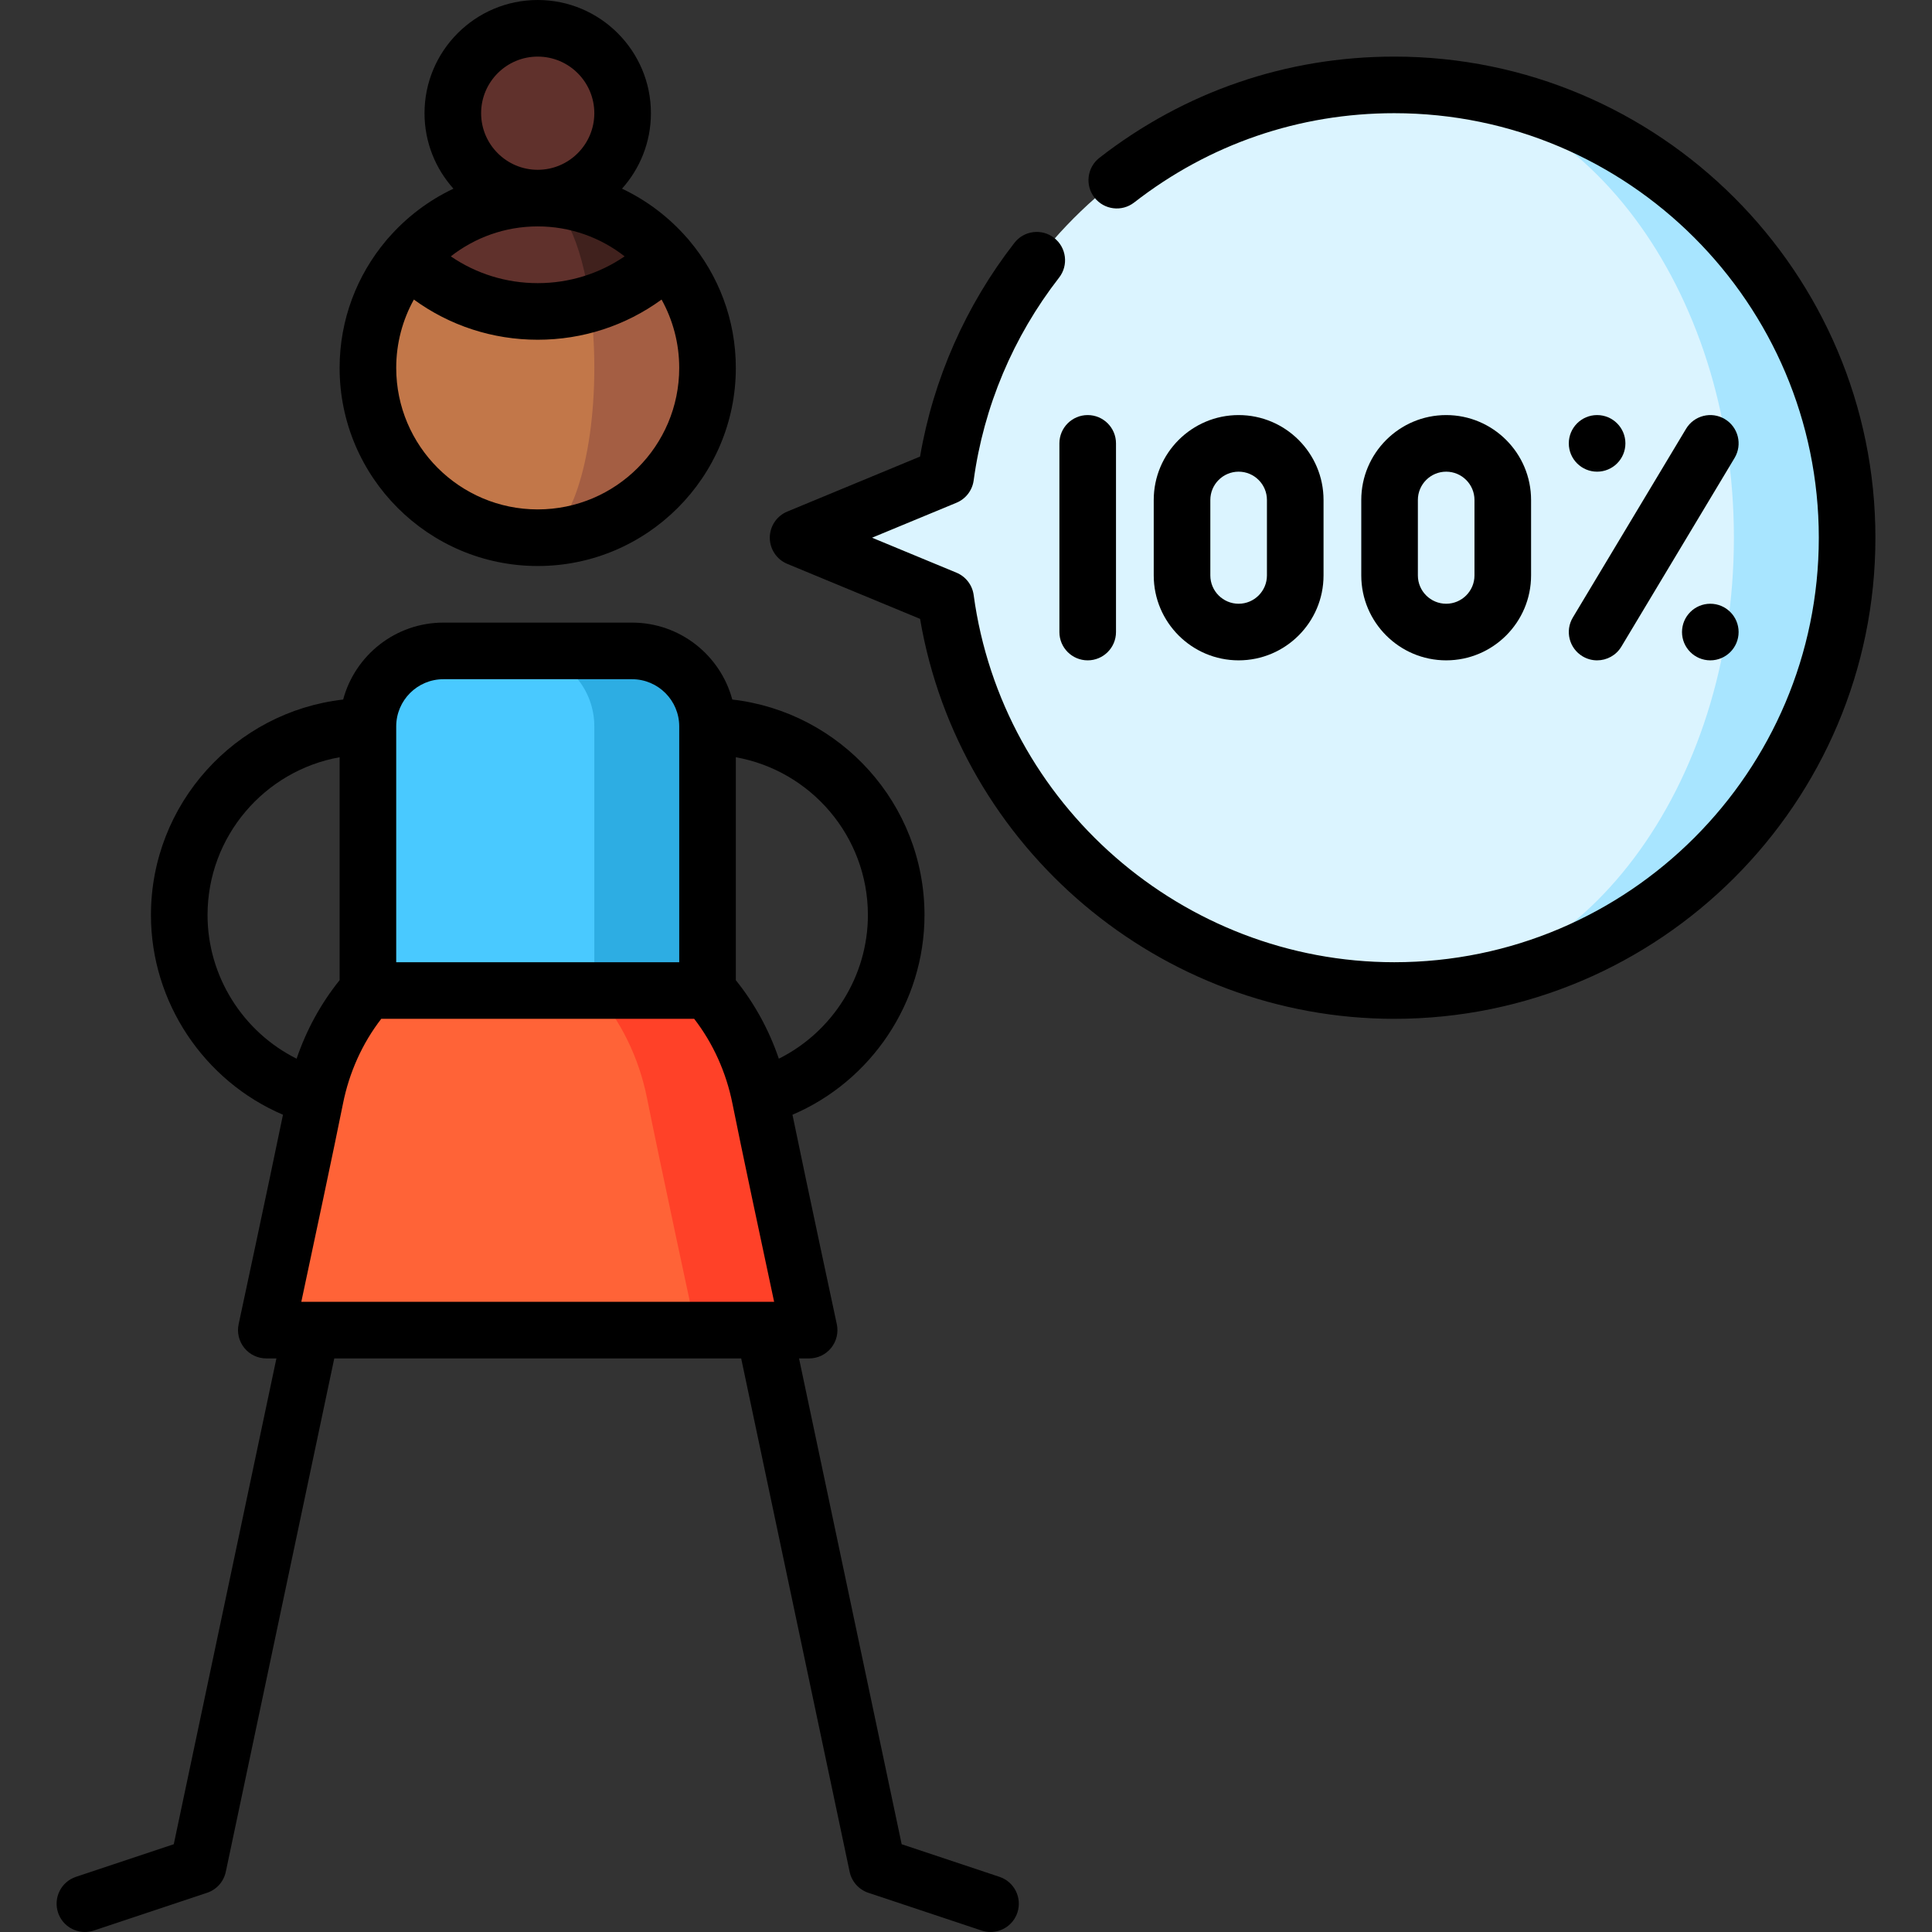 <?xml version="1.0" encoding="iso-8859-1"?>
<!-- Generator: Adobe Illustrator 19.0.0, SVG Export Plug-In . SVG Version: 6.00 Build 0)  -->
<svg version="1.1" id="Capa_1" xmlns="http://www.w3.org/2000/svg" xmlns:xlink="http://www.w3.org/1999/xlink" x="0px" y="0px"
	 viewBox="0 0 512.001 512.001" style="enable-background:new 0 0 512.001 512.001;" xml:space="preserve">
<rect x="0" y="0" width="512.001" height="512.001" fill="#333333" stroke="none"/>
<path style="fill:#2DADE3;" d="M167.502,172.499h-30v120h50v-100C187.502,181.453,178.548,172.499,167.502,172.499z"/>
<path style="fill:#49C9FF;" d="M137.502,172.499h-20c-11.046,0-20,8.954-20,20v100h60v-100
	C157.502,181.453,148.548,172.499,137.502,172.499z"/>
<path style="fill:#FF4128;" d="M201.472,291.039c-2.15-10.8-6.97-20.61-13.97-28.54h-30l26.93,90h30
	C214.432,352.499,204.542,306.439,201.472,291.039z"/>
<path style="fill:#FF6337;" d="M184.432,352.499H70.572c0,0,9.89-46.06,12.96-61.46c2.15-10.8,6.97-20.61,13.97-28.54h60
	c7,7.93,11.82,17.74,13.97,28.54C174.542,306.439,184.432,352.499,184.432,352.499z"/>
<circle style="fill:#60312C;" cx="142.5" cy="29.999" r="22.5"/>
<path style="fill:#A45E43;" d="M176.757,68.334c0.01-0.01-34.255-0.005-34.255-0.005v74.17c24.85,0,45-20.15,45-45
	C187.502,86.379,183.457,76.184,176.757,68.334z"/>
<path style="fill:#C27749;" d="M156.392,80.509l-48.145-12.175c-6.7,7.85-10.745,18.045-10.745,29.165c0,24.85,20.15,45,45,45
	c8.28,0,15-20.15,15-45C157.502,91.489,157.112,85.749,156.392,80.509z"/>
<path style="fill:#40211D;" d="M142.502,52.499l13.89,28.01c7.45-2.23,14.475-6.295,20.365-12.175
	C168.507,58.644,156.222,52.499,142.502,52.499z"/>
<path style="fill:#60312C;" d="M142.502,52.499c-13.72,0-26.005,6.145-34.255,15.835c13.04,13.04,31.645,17.105,48.145,12.175
	C154.162,64.079,148.782,52.499,142.502,52.499z"/>
<path style="fill:#A8E5FF;" d="M369.502,22.499v240c66.168,0,120-53.832,120-120S435.67,22.499,369.502,22.499z"/>
<path style="fill:#DBF4FF;" d="M459.502,142.499c0-66.168-40.374-120-90-120c-60.676,0-110.971,45.269-118.903,103.806
	l-39.097,16.194l39.097,16.194c7.932,58.536,58.227,103.806,118.903,103.806C419.128,262.499,459.502,208.667,459.502,142.499z"/>
<circle cx="423.25" cy="117.499" r="7.5"/>
<circle cx="453.25" cy="167.499" r="7.5"/>
<path d="M264.874,497.384l-25.922-8.641l-27.2-128.744h2.677c2.266,0,4.41-1.024,5.833-2.786c1.424-1.762,1.975-4.073,1.5-6.288
	c-0.089-0.411-7.918-36.891-11.749-55.507c20.903-8.922,34.988-29.781,34.988-52.918c0-29.486-22.313-53.846-50.938-57.114
	c-3.143-11.727-13.858-20.387-26.561-20.387h-50c-12.703,0-23.418,8.66-26.562,20.386c-28.625,3.268-50.938,27.628-50.938,57.114
	c0,23.138,14.085,43.996,34.988,52.918c-3.831,18.617-11.66,55.097-11.749,55.507c-0.476,2.215,0.076,4.526,1.5,6.288
	c1.424,1.762,3.568,2.786,5.833,2.786h2.677l-27.2,128.744l-25.922,8.641c-3.93,1.31-6.053,5.557-4.744,9.487
	c1.048,3.143,3.974,5.13,7.114,5.13c0.786,0,1.586-0.125,2.373-0.387l30-10c2.526-0.842,4.416-2.96,4.966-5.565l28.745-136.049
	h107.838l28.743,136.05c0.55,2.605,2.44,4.723,4.966,5.565l30,10c0.787,0.262,1.586,0.387,2.373,0.387
	c3.14,0,6.066-1.988,7.114-5.13C270.927,502.941,268.803,498.694,264.874,497.384z M82.576,344.999c-0.027,0-0.055,0-0.082,0H79.85
	c3.047-14.258,8.83-41.415,11.039-52.496c1.66-8.324,5.15-16.037,10.148-22.504h82.929c4.999,6.468,8.489,14.181,10.148,22.504
	c2.209,11.082,7.991,38.238,11.039,52.496h-2.658c-0.02,0-0.04,0-0.059,0H82.576z M230.002,242.499
	c0,16.257-9.407,30.985-23.603,38.067c-2.591-7.605-6.443-14.658-11.397-20.804v-59.086
	C214.87,204.229,230.002,221.624,230.002,242.499z M117.502,179.999h50c6.893,0,12.5,5.607,12.5,12.5v62.5h-75v-62.5
	C105.002,185.606,110.609,179.999,117.502,179.999z M55.002,242.499c0-20.875,15.132-38.27,35-41.824v59.086
	c-4.954,6.146-8.805,13.199-11.397,20.804C64.409,273.484,55.002,258.756,55.002,242.499z"/>
<path d="M142.502,149.999c28.949,0,52.5-23.551,52.5-52.5c0-12.814-4.621-24.565-12.275-33.689
	c-0.205-0.269-0.422-0.532-0.668-0.777c-4.777-5.462-10.622-9.916-17.222-13.032c4.762-5.312,7.665-12.323,7.665-20.001
	c0-16.542-13.458-30-30-30s-30,13.458-30,30c0,7.678,2.903,14.689,7.665,20.001c-6.6,3.116-12.444,7.57-17.194,13.007
	c-0.273,0.271-0.491,0.533-0.695,0.802c-7.655,9.124-12.276,20.875-12.276,33.689C90.002,126.448,113.553,149.999,142.502,149.999z
	 M142.502,134.999c-20.678,0-37.5-16.822-37.5-37.5c0-6.565,1.701-12.739,4.678-18.112c9.49,6.91,20.869,10.648,32.822,10.648
	s23.332-3.739,32.822-10.648c2.977,5.373,4.678,11.546,4.678,18.112C180.002,118.177,163.18,134.999,142.502,134.999z
	 M119.47,67.938c6.361-4.968,14.354-7.939,23.032-7.939s16.671,2.971,23.032,7.939c-6.742,4.611-14.697,7.098-23.032,7.098
	S126.212,72.549,119.47,67.938z M127.502,29.999c0-8.271,6.729-15,15-15s15,6.729,15,15s-6.729,15-15,15
	S127.502,38.27,127.502,29.999z"/>
<path d="M369.502,14.999c-28.566,0-55.589,9.276-78.147,26.826c-3.269,2.543-3.857,7.255-1.314,10.525
	c2.543,3.268,7.255,3.858,10.525,1.314c19.9-15.482,43.737-23.665,68.936-23.665c62.033,0,112.5,50.467,112.5,112.5
	s-50.467,112.5-112.5,112.5c-56.031,0-103.954-41.835-111.471-97.313c-0.358-2.645-2.096-4.9-4.562-5.922l-22.368-9.265
	l22.368-9.265c2.466-1.021,4.204-3.277,4.562-5.922c2.645-19.518,10.474-38.103,22.641-53.746c2.543-3.27,1.954-7.981-1.316-10.525
	c-3.27-2.543-7.982-1.955-10.525,1.316c-12.892,16.576-21.489,36.076-25.004,56.635l-35.194,14.578
	c-2.803,1.161-4.63,3.896-4.63,6.929c0,3.033,1.827,5.768,4.63,6.929l35.193,14.578c10.359,60.727,63.631,105.993,125.676,105.993
	c70.304,0,127.5-57.196,127.5-127.5S439.806,14.999,369.502,14.999z"/>
<path d="M280.752,167.499c0,4.142,3.358,7.5,7.5,7.5s7.5-3.358,7.5-7.5v-50c0-4.142-3.358-7.5-7.5-7.5s-7.5,3.358-7.5,7.5V167.499z"
	/>
<path d="M350.752,152.499v-20c0-12.407-10.093-22.5-22.5-22.5s-22.5,10.093-22.5,22.5v20c0,12.407,10.093,22.5,22.5,22.5
	S350.752,164.906,350.752,152.499z M320.752,152.499v-20c0-4.136,3.364-7.5,7.5-7.5s7.5,3.364,7.5,7.5v20c0,4.136-3.364,7.5-7.5,7.5
	S320.752,156.635,320.752,152.499z"/>
<path d="M405.752,152.499v-20c0-12.407-10.093-22.5-22.5-22.5s-22.5,10.093-22.5,22.5v20c0,12.407,10.093,22.5,22.5,22.5
	S405.752,164.906,405.752,152.499z M375.752,152.499v-20c0-4.136,3.364-7.5,7.5-7.5s7.5,3.364,7.5,7.5v20c0,4.136-3.364,7.5-7.5,7.5
	S375.752,156.635,375.752,152.499z"/>
<path d="M457.111,111.068c-3.553-2.131-8.159-0.979-10.29,2.572l-30,50c-2.131,3.552-0.979,8.159,2.572,10.29
	c1.208,0.725,2.539,1.07,3.852,1.07c2.548,0,5.032-1.298,6.438-3.642l30-50C461.814,117.806,460.663,113.199,457.111,111.068z"/>
<g>
</g>
<g>
</g>
<g>
</g>
<g>
</g>
<g>
</g>
<g>
</g>
<g>
</g>
<g>
</g>
<g>
</g>
<g>
</g>
<g>
</g>
<g>
</g>
<g>
</g>
<g>
</g>
<g>
</g>
</svg>
